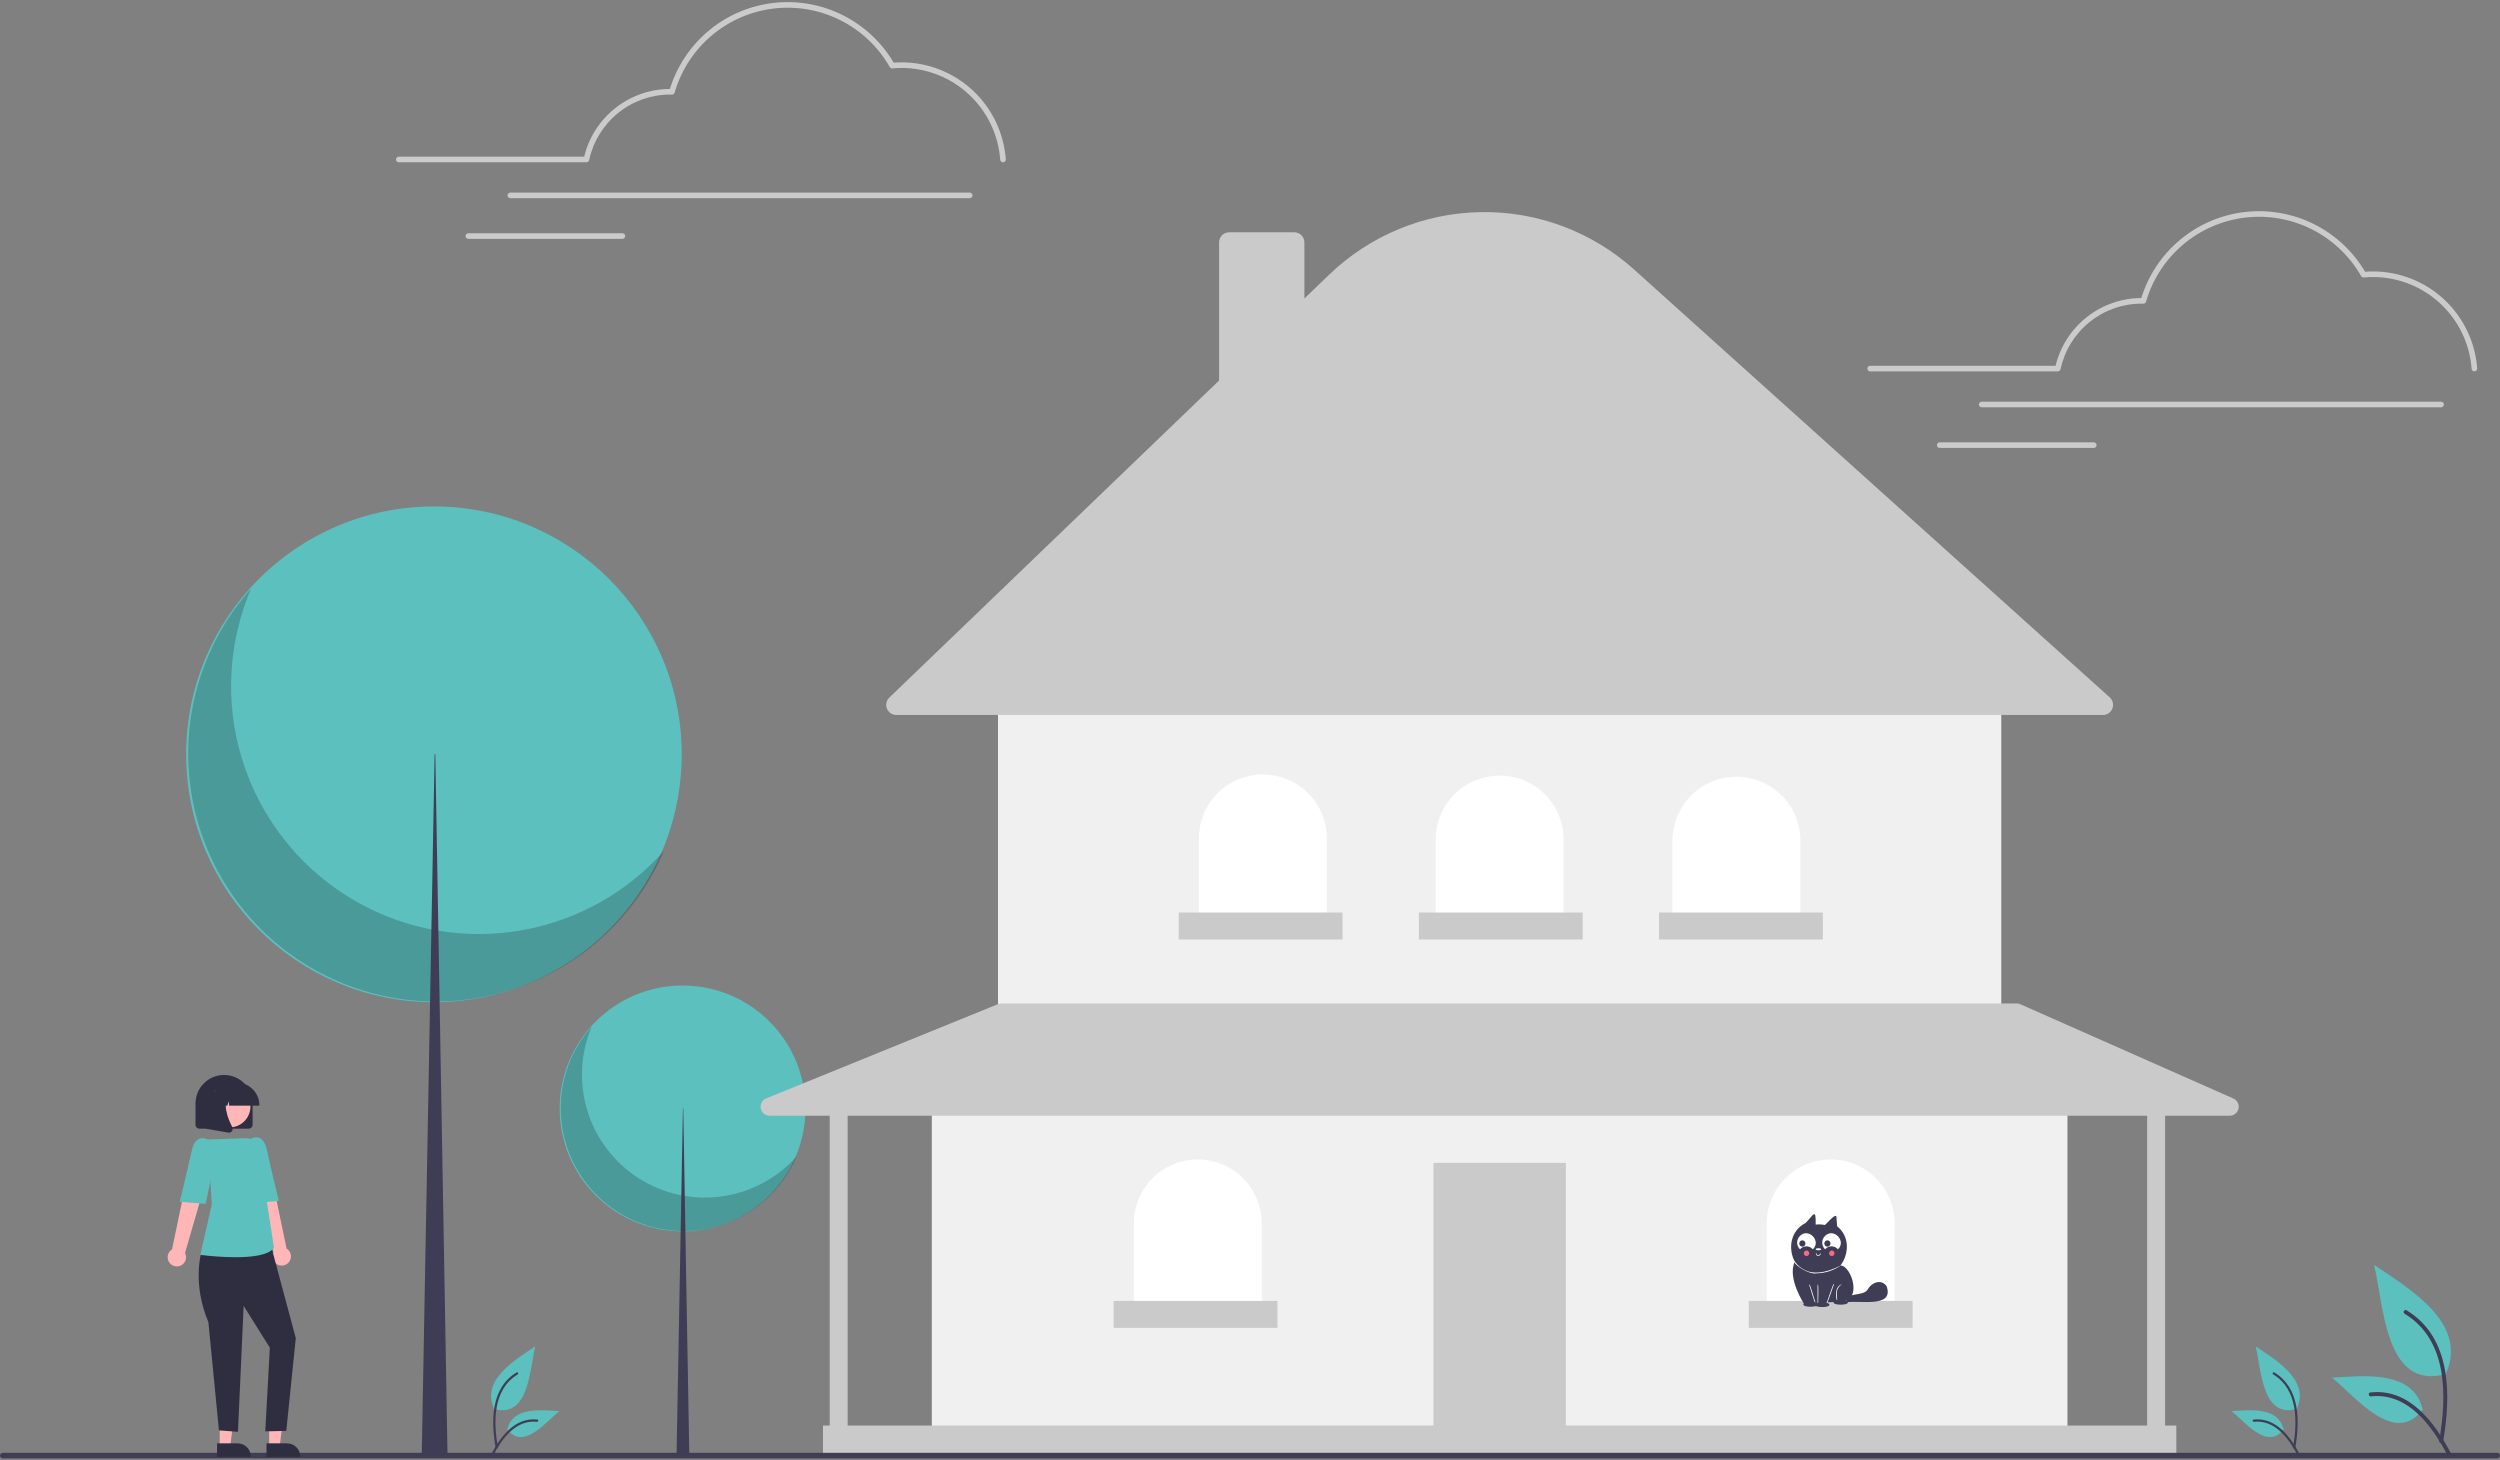 <svg width="594" height="347" viewBox="0 0 594 347" fill="none" xmlns="http://www.w3.org/2000/svg">
<rect x="0" y="0" width="594" height="347" fill="#808080" stroke="none"/>
<g clip-path="url(#clip0_362_219)">
<path d="M162.182 292.573C178.307 292.573 191.38 279.496 191.38 263.366C191.38 247.235 178.307 234.158 162.182 234.158C146.056 234.158 132.983 247.235 132.983 263.366C132.983 279.496 146.056 292.573 162.182 292.573Z" fill="#5BC0BE"/>
<path opacity="0.2" d="M140.622 243.857C137.899 250.23 137.529 257.364 139.58 263.984C141.631 270.605 145.968 276.28 151.816 279.996C157.665 283.712 164.644 285.226 171.506 284.269C178.368 283.312 184.667 279.945 189.275 274.77C187.612 278.663 185.122 282.148 181.978 284.984C178.834 287.819 175.111 289.937 171.068 291.19C167.025 292.443 162.757 292.802 158.561 292.242C154.366 291.682 150.342 290.216 146.769 287.946C143.195 285.675 140.158 282.655 137.868 279.094C135.577 275.533 134.088 271.517 133.504 267.323C132.919 263.129 133.253 258.859 134.482 254.807C135.711 250.755 137.807 247.019 140.622 243.857Z" fill="black"/>
<path d="M162.262 263.365H162.342L163.786 346.173H160.737L162.262 263.365Z" fill="#3F3D56"/>
<path d="M103.105 238.105C135.617 238.105 161.974 211.741 161.974 179.218C161.974 146.696 135.617 120.331 103.105 120.331C70.592 120.331 44.236 146.696 44.236 179.218C44.236 211.741 70.592 238.105 103.105 238.105Z" fill="#5BC0BE"/>
<path opacity="0.2" d="M59.638 139.886C54.147 152.735 53.402 167.118 57.536 180.466C61.671 193.813 70.415 205.256 82.207 212.748C93.999 220.24 108.069 223.293 121.905 221.363C135.74 219.433 148.439 212.644 157.731 202.211C154.377 210.061 149.356 217.087 143.017 222.804C136.679 228.52 129.173 232.79 121.021 235.317C112.869 237.844 104.265 238.568 95.806 237.438C87.346 236.309 79.234 233.353 72.029 228.776C64.825 224.199 58.702 218.109 54.084 210.93C49.466 203.75 46.464 195.653 45.285 187.197C44.106 178.742 44.78 170.131 47.258 161.962C49.736 153.793 53.96 146.26 59.638 139.886Z" fill="black"/>
<path d="M103.266 179.218H103.428L106.34 346.173H100.194L103.266 179.218Z" fill="#3F3D56"/>
<path d="M491.23 259.758H221.4V339.772H491.23V259.758Z" fill="#F0F0F0"/>
<path d="M372.046 276.294H340.584V339.772H372.046V276.294Z" fill="#CACACA"/>
<path d="M475.499 165.342H237.131V238.955H475.499V165.342Z" fill="#F0F0F0"/>
<path d="M499.665 169.876H212.965C212.486 169.876 212.019 169.733 211.622 169.465C211.225 169.197 210.918 168.816 210.739 168.372C210.56 167.928 210.518 167.441 210.619 166.972C210.719 166.504 210.957 166.077 211.302 165.745L289.657 90.406V57.59C289.658 56.953 289.911 56.343 290.361 55.893C290.811 55.443 291.421 55.19 292.057 55.189H307.522C308.158 55.19 308.768 55.443 309.218 55.893C309.668 56.343 309.921 56.953 309.921 57.59V70.922L315.84 65.232C325.524 55.92 338.374 50.619 351.805 50.396C365.237 50.172 378.255 55.042 388.244 64.027L501.269 165.69C501.63 166.015 501.884 166.442 501.998 166.914C502.112 167.386 502.079 167.881 501.905 168.335C501.732 168.788 501.424 169.178 501.024 169.453C500.624 169.729 500.15 169.876 499.665 169.876Z" fill="#CACACA"/>
<path d="M300.056 184.012C302.052 184.012 304.028 184.405 305.872 185.169C307.716 185.933 309.391 187.053 310.802 188.464C312.214 189.876 313.333 191.552 314.097 193.397C314.861 195.241 315.254 197.218 315.254 199.214V219.751H284.858V199.214C284.858 195.182 286.459 191.315 289.309 188.464C292.159 185.613 296.025 184.012 300.056 184.012Z" fill="white"/>
<path d="M356.315 184.278C358.311 184.278 360.287 184.672 362.131 185.436C363.975 186.2 365.65 187.319 367.061 188.731C368.473 190.143 369.592 191.819 370.356 193.663C371.12 195.508 371.513 197.485 371.513 199.481V220.018H341.117V199.481C341.117 197.485 341.51 195.508 342.274 193.663C343.038 191.819 344.157 190.143 345.568 188.731C346.98 187.319 348.655 186.2 350.499 185.436C352.343 184.672 354.319 184.278 356.315 184.278Z" fill="white"/>
<path d="M412.574 184.545C414.57 184.545 416.546 184.938 418.39 185.702C420.234 186.466 421.909 187.586 423.32 188.998C424.732 190.41 425.851 192.085 426.615 193.93C427.379 195.774 427.772 197.751 427.772 199.748V220.285H397.376V199.748C397.376 197.751 397.769 195.774 398.533 193.93C399.297 192.085 400.416 190.41 401.827 188.998C403.239 187.586 404.914 186.466 406.758 185.702C408.602 184.938 410.578 184.545 412.574 184.545Z" fill="white"/>
<path d="M434.971 275.494C439.002 275.494 442.867 277.096 445.717 279.947C448.568 282.798 450.169 286.665 450.169 290.697V311.234H419.773V290.697C419.773 286.665 421.374 282.798 424.224 279.947C427.074 277.096 430.94 275.494 434.971 275.494Z" fill="white"/>
<path d="M284.591 275.494C288.622 275.494 292.488 277.096 295.338 279.947C298.188 282.798 299.789 286.665 299.789 290.697V311.234H269.393V290.697C269.393 288.7 269.787 286.724 270.55 284.879C271.314 283.035 272.434 281.359 273.845 279.947C275.256 278.535 276.931 277.415 278.775 276.651C280.619 275.887 282.596 275.494 284.591 275.494Z" fill="white"/>
<path d="M530.651 261.008L480.034 238.604C479.762 238.483 479.468 238.421 479.171 238.421H237.938C237.663 238.421 237.39 238.474 237.135 238.578L182.038 260.982C181.58 261.168 181.201 261.508 180.965 261.944C180.73 262.379 180.653 262.882 180.748 263.368C180.843 263.854 181.104 264.291 181.486 264.606C181.868 264.92 182.347 265.092 182.842 265.092H197.137V338.705H195.537V346.173H517.093V338.705H514.427V265.092H529.788C530.277 265.092 530.751 264.924 531.131 264.616C531.511 264.308 531.774 263.879 531.875 263.4C531.976 262.921 531.91 262.422 531.687 261.987C531.464 261.551 531.098 261.205 530.651 261.008ZM510.161 338.705H201.403V265.092H510.161V338.705Z" fill="#CACACA"/>
<path d="M318.987 216.817H280.059V223.218H318.987V216.817Z" fill="#CACACA"/>
<path d="M376.046 216.817H337.118V223.218H376.046V216.817Z" fill="#CACACA"/>
<path d="M433.104 216.817H394.176V223.218H433.104V216.817Z" fill="#CACACA"/>
<path d="M454.435 309.1H415.507V315.501H454.435V309.1Z" fill="#CACACA"/>
<path d="M303.522 309.1H264.594V315.501H303.522V309.1Z" fill="#CACACA"/>
<path d="M593.346 346.5H0.653C0.48 346.5 0.314 346.431 0.191 346.309C0.069 346.186 0 346.02 0 345.846C0 345.673 0.069 345.507 0.191 345.384C0.314 345.262 0.48 345.193 0.653 345.193H593.346C593.52 345.193 593.686 345.262 593.809 345.384C593.931 345.507 594 345.673 594 345.846C594 346.02 593.931 346.186 593.809 346.309C593.686 346.431 593.52 346.5 593.346 346.5Z" fill="#3F3D56"/>
<path d="M436.507 291.369L436.323 289.072C436.084 288.17 433.833 290.998 433.564 291.06C432.854 290.91 432.124 290.877 431.402 290.962C431.499 286.84 430.865 288.709 429.024 290.569C423.092 293.577 425.267 303.08 432.021 303.128C438.18 303.487 441.244 295.113 436.507 291.369Z" fill="#3F3D56"/>
<path d="M437.341 300.691C439.797 300.652 442.888 309.275 437.067 309.319C434.055 309.342 428.722 309.93 428.722 309.93C428.722 309.93 424.577 303.707 426.426 299.836L437.341 300.691Z" fill="#3F3D56"/>
<path d="M431.938 305.248V309.715H434.026L435.682 305.166" fill="#3F3D56"/>
<path d="M434.026 309.797C433.984 309.75 431.768 309.897 431.856 309.715L431.856 305.248C432.226 304.649 431.929 309.691 432.019 309.634H433.969C434.065 309.577 435.506 305.002 435.71 305.09C435.72 305.093 435.73 305.099 435.737 305.106C435.745 305.113 435.752 305.122 435.756 305.132C435.761 305.141 435.763 305.152 435.764 305.163C435.764 305.173 435.763 305.184 435.759 305.194C435.682 305.25 434.182 309.825 434.026 309.797Z" fill="white"/>
<path d="M439.061 309.441C439.12 310.176 435.583 310.176 435.642 309.441C435.583 308.707 439.12 308.707 439.061 309.441Z" fill="#3F3D56"/>
<path d="M436.497 308.953C436.293 309.003 435.602 305.613 437.701 305.134C435.659 306.223 436.711 308.739 436.497 308.953Z" fill="white"/>
<path d="M439.396 308.208C439.385 308.192 439.376 308.175 439.366 308.158L439.1 308.168L439.396 308.208Z" fill="#3F3D56"/>
<path d="M448.268 305.627C447.065 303.837 444.742 304.651 443.833 306.288C442.754 308.263 438.148 306.794 438.723 309.447C441.599 308.839 450.112 310.917 448.268 305.627Z" fill="#3F3D56"/>
<path d="M431.666 302.54C429.777 302.909 426.446 300.568 426.357 299.878C426.346 299.86 426.343 299.838 426.348 299.817C426.354 299.797 426.367 299.779 426.385 299.768C426.403 299.757 426.424 299.754 426.445 299.758C426.466 299.763 426.484 299.775 426.495 299.793C427.138 300.706 428.023 301.421 429.051 301.858C430.642 302.664 433.55 302.683 437.411 300.65C435.728 301.839 433.727 302.497 431.666 302.54Z" fill="white"/>
<path d="M432.019 298.407C431.593 298.54 431.223 297.51 431.612 297.837C431.612 297.945 431.655 298.049 431.732 298.125C431.808 298.201 431.911 298.244 432.019 298.244C432.367 298.279 432.351 297.899 432.508 297.756C432.779 297.974 432.314 298.448 432.019 298.407Z" fill="white"/>
<path d="M431.246 309.455C431.084 309.477 429.942 305.375 429.866 305.313C429.859 305.292 429.861 305.27 429.871 305.251C429.881 305.232 429.898 305.217 429.919 305.211C430.132 305.126 431.227 309.294 431.324 309.349C431.327 309.361 431.328 309.374 431.326 309.387C431.324 309.399 431.319 309.411 431.311 309.422C431.304 309.432 431.294 309.44 431.283 309.446C431.271 309.452 431.259 309.455 431.246 309.455Z" fill="white"/>
<path d="M434.665 310.011C434.724 310.746 431.187 310.746 431.246 310.011C431.187 309.277 434.724 309.277 434.665 310.011Z" fill="#3F3D56"/>
<path d="M431.897 309.93C431.956 310.664 428.419 310.664 428.478 309.93C428.419 309.196 431.956 309.196 431.897 309.93Z" fill="#3F3D56"/>
<path d="M432.711 296.819C432.732 297.143 431.388 297.143 431.409 296.819C431.388 296.496 432.732 296.496 432.711 296.819Z" fill="white"/>
<path d="M427.681 296.838C427.868 296.615 428.101 296.437 428.364 296.314C428.628 296.191 428.915 296.128 429.205 296.128C429.495 296.128 429.782 296.191 430.046 296.314C430.309 296.437 430.542 296.615 430.729 296.838C432.829 294.89 429.723 291.636 427.681 293.644C427.465 293.851 427.294 294.098 427.176 294.373C427.059 294.647 426.999 294.943 426.999 295.241C426.999 295.539 427.059 295.835 427.177 296.109C427.294 296.384 427.465 296.632 427.681 296.838Z" fill="white"/>
<path d="M433.64 296.838C433.827 296.615 434.06 296.437 434.323 296.314C434.586 296.191 434.873 296.128 435.164 296.128C435.454 296.128 435.741 296.191 436.004 296.314C436.268 296.437 436.501 296.615 436.688 296.838C438.788 294.89 435.682 291.636 433.64 293.644C433.424 293.851 433.252 294.098 433.135 294.373C433.018 294.647 432.958 294.943 432.958 295.241C432.958 295.539 433.018 295.835 433.135 296.109C433.253 296.384 433.424 296.632 433.64 296.838Z" fill="white"/>
<path d="M428.237 294.696C428.435 294.702 428.623 294.784 428.761 294.926C428.899 295.068 428.976 295.258 428.976 295.456C428.976 295.654 428.899 295.844 428.761 295.986C428.623 296.127 428.435 296.21 428.237 296.215C428.04 296.21 427.852 296.127 427.714 295.985C427.576 295.844 427.499 295.654 427.499 295.456C427.499 295.258 427.576 295.068 427.714 294.926C427.852 294.784 428.04 294.702 428.237 294.696Z" fill="#3F3D56"/>
<path d="M434.196 294.696C434.394 294.702 434.582 294.784 434.72 294.926C434.858 295.068 434.935 295.258 434.935 295.456C434.935 295.654 434.858 295.844 434.72 295.986C434.582 296.127 434.394 296.21 434.196 296.215C433.998 296.21 433.81 296.127 433.672 295.985C433.534 295.844 433.457 295.654 433.457 295.456C433.457 295.258 433.534 295.068 433.672 294.926C433.81 294.784 433.998 294.702 434.196 294.696Z" fill="#3F3D56"/>
<path d="M435.235 297.114C435.408 297.119 435.573 297.191 435.694 297.315C435.815 297.439 435.882 297.606 435.882 297.779C435.882 297.953 435.815 298.119 435.694 298.244C435.573 298.368 435.408 298.44 435.235 298.445C435.061 298.44 434.897 298.368 434.776 298.244C434.655 298.119 434.587 297.953 434.587 297.779C434.587 297.606 434.655 297.439 434.776 297.315C434.897 297.191 435.062 297.119 435.235 297.114Z" fill="#FF6584"/>
<path d="M429.223 297.114C429.396 297.119 429.561 297.191 429.682 297.315C429.803 297.439 429.871 297.606 429.871 297.779C429.871 297.953 429.803 298.119 429.682 298.244C429.561 298.368 429.396 298.44 429.223 298.445C429.05 298.44 428.885 298.368 428.764 298.244C428.643 298.119 428.576 297.953 428.576 297.779C428.576 297.606 428.643 297.439 428.764 297.315C428.885 297.191 429.05 297.119 429.223 297.114Z" fill="#FF6584"/>
<path d="M238.312 38.562C238.144 38.562 237.982 38.498 237.859 38.383C237.736 38.268 237.661 38.111 237.649 37.943C237.214 32.029 234.562 26.498 230.225 22.456C225.888 18.414 220.185 16.159 214.257 16.143C213.547 16.143 212.802 16.179 212.042 16.25C211.915 16.262 211.787 16.238 211.673 16.179C211.56 16.12 211.466 16.029 211.402 15.919C208.679 11.151 204.613 7.291 199.711 4.821C194.809 2.35 189.288 1.379 183.837 2.027C178.386 2.675 173.247 4.915 169.061 8.467C164.875 12.019 161.827 16.725 160.298 21.998C160.258 22.14 160.171 22.264 160.053 22.351C159.935 22.438 159.791 22.483 159.644 22.479L159.467 22.473C159.375 22.47 159.283 22.467 159.19 22.467C154.694 22.481 150.338 24.033 146.844 26.864C143.351 29.695 140.93 33.636 139.984 38.033C139.952 38.183 139.87 38.317 139.752 38.413C139.633 38.509 139.485 38.562 139.333 38.562H94.75C94.663 38.562 94.576 38.545 94.495 38.512C94.414 38.478 94.34 38.429 94.278 38.367C94.216 38.306 94.167 38.232 94.134 38.151C94.1 38.07 94.083 37.984 94.083 37.896C94.083 37.808 94.1 37.722 94.134 37.641C94.167 37.56 94.216 37.486 94.278 37.425C94.34 37.363 94.414 37.314 94.495 37.28C94.576 37.247 94.663 37.23 94.75 37.23H138.8C139.909 32.657 142.517 28.587 146.209 25.67C149.9 22.753 154.462 21.156 159.167 21.136C160.842 15.716 164.054 10.9 168.413 7.273C172.772 3.645 178.09 1.362 183.722 0.7C189.354 0.038 195.057 1.027 200.137 3.546C205.218 6.065 209.458 10.005 212.343 14.889C212.997 14.838 213.639 14.812 214.257 14.812C220.521 14.829 226.548 17.212 231.132 21.483C235.715 25.755 238.517 31.6 238.977 37.849C238.983 37.937 238.972 38.024 238.944 38.107C238.916 38.19 238.872 38.267 238.815 38.333C238.758 38.399 238.688 38.453 238.61 38.492C238.532 38.531 238.446 38.554 238.359 38.56C238.343 38.561 238.328 38.562 238.312 38.562Z" fill="#CBCBCB"/>
<path d="M230.394 47.097H121.259C121.082 47.097 120.913 47.027 120.788 46.902C120.663 46.777 120.593 46.608 120.593 46.431C120.593 46.255 120.663 46.085 120.788 45.96C120.913 45.836 121.082 45.765 121.259 45.765H230.394C230.571 45.765 230.74 45.836 230.865 45.96C230.99 46.085 231.06 46.255 231.06 46.431C231.06 46.608 230.99 46.777 230.865 46.902C230.74 47.027 230.571 47.097 230.394 47.097Z" fill="#CBCBCB"/>
<path d="M147.877 56.749H111.277C111.1 56.749 110.931 56.679 110.806 56.554C110.681 56.429 110.611 56.26 110.611 56.083C110.611 55.907 110.681 55.737 110.806 55.612C110.931 55.488 111.1 55.418 111.277 55.418H147.877C148.054 55.418 148.223 55.488 148.348 55.612C148.472 55.737 148.543 55.907 148.543 56.083C148.543 56.26 148.472 56.429 148.348 56.554C148.223 56.679 148.054 56.749 147.877 56.749Z" fill="#CBCBCB"/>
<path d="M587.916 88.24C587.748 88.24 587.586 88.176 587.463 88.061C587.34 87.947 587.265 87.789 587.253 87.621C586.818 81.708 584.166 76.176 579.829 72.134C575.492 68.093 569.789 65.838 563.861 65.822C563.151 65.822 562.406 65.858 561.646 65.929C561.519 65.941 561.391 65.916 561.277 65.857C561.164 65.799 561.07 65.708 561.006 65.597C558.283 60.83 554.217 56.97 549.315 54.499C544.413 52.029 538.892 51.057 533.441 51.706C527.99 52.354 522.851 54.594 518.665 58.146C514.479 61.697 511.431 66.404 509.902 71.677C509.862 71.819 509.775 71.942 509.657 72.029C509.539 72.116 509.395 72.161 509.248 72.157L509.071 72.152C508.979 72.149 508.887 72.146 508.794 72.146C504.298 72.16 499.942 73.711 496.448 76.543C492.955 79.374 490.534 83.315 489.588 87.712C489.556 87.862 489.474 87.996 489.356 88.092C489.237 88.188 489.089 88.24 488.937 88.24H444.354C444.267 88.241 444.18 88.224 444.099 88.19C444.018 88.157 443.944 88.108 443.882 88.046C443.82 87.984 443.771 87.911 443.738 87.83C443.704 87.749 443.687 87.662 443.687 87.575C443.687 87.487 443.704 87.4 443.738 87.32C443.771 87.239 443.82 87.165 443.882 87.103C443.944 87.041 444.018 86.993 444.099 86.959C444.18 86.926 444.267 86.909 444.354 86.909H488.404C489.513 82.336 492.121 78.266 495.813 75.349C499.504 72.431 504.066 70.835 508.771 70.814C510.446 65.395 513.658 60.579 518.017 56.952C522.376 53.324 527.694 51.04 533.326 50.379C538.958 49.717 544.661 50.706 549.741 53.224C554.822 55.743 559.062 59.684 561.947 64.567C562.601 64.516 563.243 64.491 563.861 64.491C570.125 64.508 576.152 66.89 580.736 71.162C585.319 75.433 588.121 81.279 588.581 87.528C588.587 87.615 588.576 87.703 588.548 87.786C588.52 87.869 588.476 87.945 588.419 88.011C588.362 88.077 588.292 88.132 588.214 88.171C588.136 88.21 588.051 88.233 587.963 88.239C587.947 88.24 587.932 88.24 587.916 88.24Z" fill="#CBCBCB"/>
<path d="M579.998 96.775H470.863C470.686 96.775 470.517 96.705 470.392 96.581C470.267 96.456 470.197 96.286 470.197 96.11C470.197 95.933 470.267 95.764 470.392 95.639C470.517 95.514 470.686 95.444 470.863 95.444H579.998C580.175 95.444 580.344 95.514 580.469 95.639C580.594 95.764 580.664 95.933 580.664 96.11C580.664 96.286 580.594 96.456 580.469 96.581C580.344 96.705 580.175 96.775 579.998 96.775Z" fill="#CBCBCB"/>
<path d="M497.481 106.428H460.881C460.704 106.428 460.535 106.357 460.41 106.233C460.285 106.108 460.215 105.939 460.215 105.762C460.215 105.585 460.285 105.416 460.41 105.291C460.535 105.166 460.704 105.096 460.881 105.096H497.481C497.658 105.096 497.827 105.166 497.952 105.291C498.077 105.416 498.147 105.585 498.147 105.762C498.147 105.939 498.077 106.108 497.952 106.233C497.827 106.357 497.658 106.428 497.481 106.428Z" fill="#CBCBCB"/>
<path d="M117.296 334.754C125.73 337.176 125.83 325.253 127.172 319.888C122.405 323.135 114.367 327.764 117.327 334.609" fill="#5BC0BE"/>
<path d="M117.761 344.004C116.653 337.736 116.583 329.797 122.732 326.093C123.026 325.907 123.296 326.373 123.004 326.558C117.067 330.149 117.244 337.819 118.281 343.861C118.297 343.929 118.286 344 118.251 344.06C118.215 344.121 118.158 344.165 118.09 344.183C118.023 344.202 117.951 344.193 117.89 344.16C117.828 344.126 117.782 344.071 117.761 344.004Z" fill="#3F3D56"/>
<path d="M120.491 339.57C124.35 344.752 129.725 337.813 132.903 335.269C128.664 335.044 121.892 334.17 120.574 339.499" fill="#5BC0BE"/>
<path d="M116.689 345.593C118.871 341.415 122.355 336.69 127.666 337.287C128.011 337.316 127.925 337.848 127.581 337.819C122.536 337.297 119.253 341.835 117.182 345.812C117.013 346.111 116.518 345.895 116.689 345.593Z" fill="#3F3D56"/>
<path d="M545.817 334.754C537.383 337.176 537.283 325.253 535.941 319.888C540.708 323.135 548.746 327.764 545.786 334.609" fill="#5BC0BE"/>
<path d="M545.352 344.004C546.46 337.736 546.529 329.797 540.381 326.093C540.087 325.907 539.817 326.373 540.109 326.558C546.045 330.149 545.869 337.819 544.832 343.861C544.816 343.929 544.827 344 544.862 344.06C544.898 344.121 544.955 344.165 545.023 344.183C545.09 344.202 545.162 344.193 545.223 344.16C545.285 344.126 545.331 344.071 545.352 344.004Z" fill="#3F3D56"/>
<path d="M542.622 339.57C538.763 344.752 533.388 337.813 530.21 335.269C534.449 335.044 541.221 334.17 542.539 339.499" fill="#5BC0BE"/>
<path d="M546.424 345.593C544.242 341.415 540.758 336.69 535.447 337.287C535.102 337.316 535.188 337.848 535.532 337.819C540.577 337.297 543.86 341.835 545.931 345.812C546.1 346.111 546.595 345.895 546.424 345.593Z" fill="#3F3D56"/>
<path d="M581.28 326.428C566.578 330.651 566.404 309.867 564.065 300.514C572.375 306.174 586.386 314.244 581.226 326.176" fill="#5BC0BE"/>
<path d="M580.469 342.554C582.4 331.627 582.522 317.788 571.804 311.331C571.292 311.007 570.821 311.819 571.331 312.141C581.679 318.402 581.371 331.771 579.563 342.304C579.535 342.422 579.554 342.547 579.616 342.652C579.678 342.757 579.778 342.834 579.896 342.866C580.013 342.898 580.138 342.884 580.245 342.825C580.352 342.767 580.432 342.669 580.469 342.553L580.469 342.554Z" fill="#3F3D56"/>
<path d="M575.711 334.824C568.983 343.858 559.614 331.761 554.074 327.327C561.464 326.934 573.269 325.411 575.566 334.7" fill="#5BC0BE"/>
<path d="M582.338 345.323C578.535 338.04 572.462 329.804 563.203 330.844C562.602 330.896 562.752 331.823 563.352 331.772C572.147 330.861 577.869 338.773 581.48 345.706C581.775 346.227 582.636 345.851 582.338 345.323Z" fill="#3F3D56"/>
<path d="M52.211 343.754H54.694L55.875 334.173H52.211V343.754Z" fill="#FFB6B6"/>
<path d="M51.577 342.943L56.468 342.943C57.294 342.943 58.087 343.271 58.672 343.856C59.256 344.44 59.585 345.233 59.585 346.06V346.162L51.578 346.162L51.577 342.943Z" fill="#2F2E41"/>
<path d="M63.959 343.754H66.442L67.624 334.173H63.959L63.959 343.754Z" fill="#FFB6B6"/>
<path d="M63.326 342.943L68.216 342.943C69.043 342.943 69.835 343.271 70.42 343.856C71.004 344.44 71.333 345.233 71.333 346.06V346.162L63.326 346.162L63.326 342.943Z" fill="#2F2E41"/>
<path d="M68.594 299.951C68.803 299.712 68.958 299.43 69.047 299.124C69.136 298.819 69.157 298.497 69.109 298.183C69.06 297.868 68.944 297.568 68.766 297.304C68.59 297.04 68.357 296.817 68.085 296.653L64.043 277.244L59.641 278.979L64.997 297.511C64.751 297.987 64.688 298.537 64.82 299.056C64.951 299.575 65.269 300.028 65.712 300.329C66.156 300.629 66.694 300.757 67.225 300.687C67.756 300.618 68.243 300.356 68.594 299.951Z" fill="#FFB6B6"/>
<path d="M49.548 296.214L47.717 298.072C47.717 298.072 45.755 305.266 49.51 314.138L52.022 339.86L56.541 340.2L57.89 310.275L64.114 320.208L63.027 340.094L68.022 339.979L70.28 317.944L64.114 294.95L49.548 296.214Z" fill="#2F2E41"/>
<path d="M55.947 298.717C53.191 298.698 50.439 298.516 47.704 298.173L47.594 298.158L50.322 286.166L49.382 270.736L58.252 270.433C59.054 270.403 59.84 270.672 60.457 271.187C61.074 271.701 61.479 272.426 61.595 273.221L63.41 285.531L65.089 296.453L65.067 296.486C63.86 298.256 59.825 298.717 55.947 298.717Z" fill="#5BC0BE"/>
<path d="M57.445 272.985L59.247 270.725C59.247 270.725 62.406 268.564 63.406 273.195C64.406 277.826 66.263 285.344 66.263 285.344L60.086 285.844L57.445 272.985Z" fill="#5BC0BE"/>
<path d="M40.367 300.154C40.158 299.915 40.003 299.632 39.914 299.327C39.825 299.021 39.804 298.7 39.852 298.386C39.901 298.071 40.017 297.771 40.194 297.507C40.371 297.242 40.604 297.02 40.876 296.855L44.918 277.447L49.32 279.182L43.964 297.714C44.21 298.19 44.273 298.739 44.141 299.259C44.01 299.778 43.692 300.231 43.249 300.531C42.805 300.832 42.267 300.96 41.736 300.89C41.205 300.82 40.718 300.558 40.367 300.154Z" fill="#FFB6B6"/>
<path d="M51.516 273.187L49.714 270.927C49.714 270.927 46.555 268.766 45.555 273.397C44.555 278.028 42.698 285.546 42.698 285.546L48.875 286.047L51.516 273.187Z" fill="#5BC0BE"/>
<path d="M59.111 268.176H47.363C47.121 268.176 46.889 268.08 46.719 267.909C46.548 267.738 46.452 267.506 46.451 267.264V262.199C46.451 260.399 47.166 258.672 48.439 257.399C49.711 256.126 51.437 255.411 53.237 255.411C55.036 255.411 56.763 256.126 58.035 257.399C59.308 258.672 60.023 260.399 60.023 262.199V267.264C60.022 267.506 59.926 267.738 59.755 267.909C59.584 268.08 59.353 268.176 59.111 268.176Z" fill="#2F2E41"/>
<path d="M54.534 267.871C57.282 267.871 59.509 265.643 59.509 262.894C59.509 260.146 57.282 257.918 54.534 257.918C51.786 257.918 49.559 260.146 49.559 262.894C49.559 265.643 51.786 267.871 54.534 267.871Z" fill="#FFB6B6"/>
<path d="M61.628 262.705H54.444L54.37 261.674L54.002 262.705H52.896L52.75 260.661L52.02 262.705H49.88V262.604C49.881 261.181 50.447 259.816 51.453 258.809C52.46 257.803 53.824 257.236 55.247 257.235H56.26C57.683 257.236 59.047 257.803 60.054 258.809C61.06 259.816 61.626 261.181 61.628 262.604V262.705Z" fill="#2F2E41"/>
<path d="M54.385 269.122C54.331 269.122 54.277 269.117 54.224 269.107L48.964 268.179V259.483H54.754L54.611 259.65C52.616 261.977 54.119 265.75 55.192 267.792C55.271 267.941 55.306 268.11 55.294 268.279C55.281 268.448 55.221 268.61 55.121 268.746C55.037 268.862 54.926 268.957 54.798 269.022C54.67 269.088 54.529 269.122 54.385 269.122Z" fill="#2F2E41"/>
</g>
<defs>
<clipPath id="clip0_362_219">
<rect width="594" height="346" fill="white" transform="translate(0 0.5)"/>
</clipPath>
</defs>
</svg>
